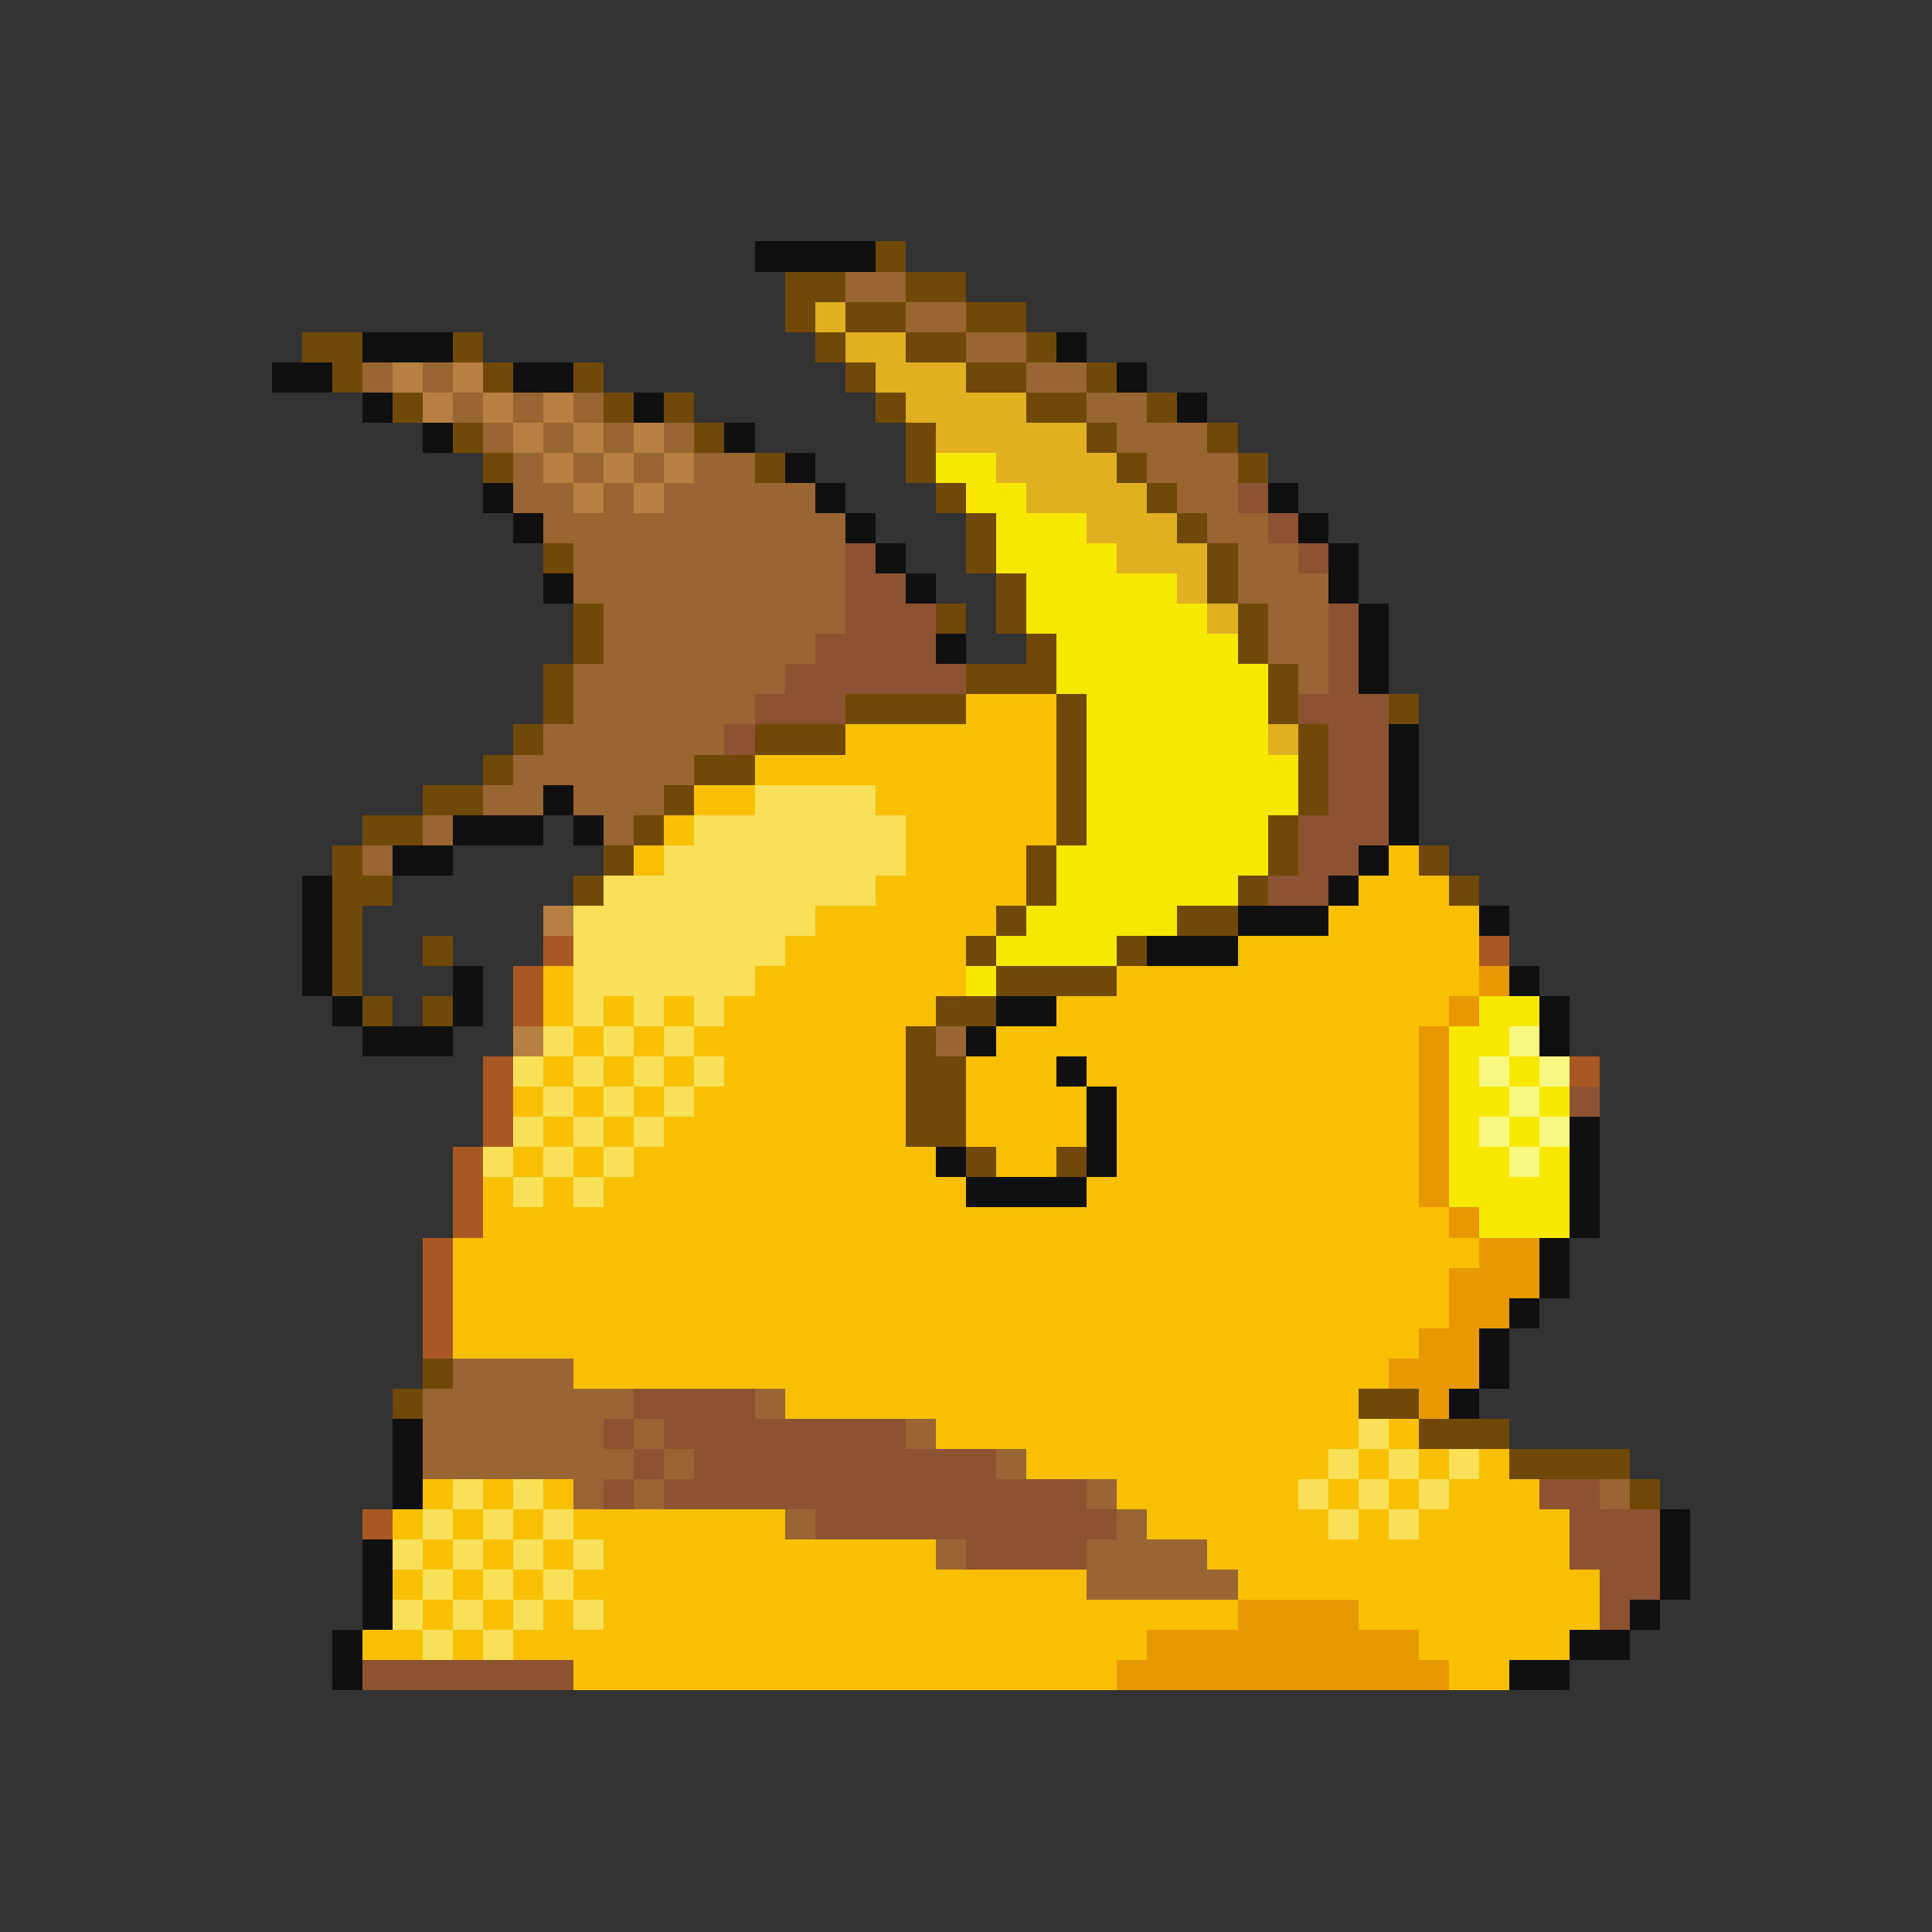 <svg xmlns="http://www.w3.org/2000/svg" viewBox="0 -0.5 64 64" shape-rendering="crispEdges">
<rect x="0" y="-0.5" width="64" height="64" fill="#333333" stroke="none"/>
<path stroke="#101010" d="M25 8h4M12 11h3M35 11h1M9 12h2M17 12h2M37 12h1M12 13h1M21 13h1M39 13h1M14 14h1M24 14h1M26 15h1M16 16h1M27 16h1M42 16h1M17 17h1M28 17h1M43 17h1M29 18h1M44 18h1M18 19h1M30 19h1M44 19h1M45 20h1M31 21h1M45 21h1M45 22h1M46 24h1M46 25h1M18 26h1M46 26h1M15 27h3M19 27h1M46 27h1M13 28h2M45 28h1M10 29h1M44 29h1M10 30h1M41 30h3M49 30h1M10 31h1M38 31h3M10 32h1M15 32h1M50 32h1M11 33h1M15 33h1M33 33h2M51 33h1M12 34h3M32 34h1M51 34h1M35 35h1M36 36h1M36 37h1M52 37h1M31 38h1M36 38h1M52 38h1M32 39h4M52 39h1M52 40h1M51 41h1M51 42h1M50 43h1M49 44h1M49 45h1M48 46h1M13 47h1M13 48h1M13 49h1M55 50h1M12 51h1M55 51h1M12 52h1M55 52h1M12 53h1M54 53h1M11 54h1M52 54h2M11 55h1M50 55h2" />
<path stroke="#704808" d="M29 8h1M26 9h2M30 9h2M26 10h1M28 10h2M32 10h2M10 11h2M15 11h1M27 11h1M30 11h2M34 11h1M11 12h1M16 12h1M19 12h1M28 12h1M32 12h2M36 12h1M13 13h1M20 13h1M22 13h1M29 13h1M34 13h2M38 13h1M15 14h1M23 14h1M30 14h1M36 14h1M40 14h1M16 15h1M25 15h1M30 15h1M37 15h1M41 15h1M31 16h1M38 16h1M32 17h1M39 17h1M18 18h1M32 18h1M40 18h1M33 19h1M40 19h1M19 20h1M31 20h1M33 20h1M41 20h1M19 21h1M34 21h1M41 21h1M18 22h1M32 22h3M42 22h1M18 23h1M28 23h4M35 23h1M42 23h1M46 23h1M17 24h1M25 24h3M35 24h1M43 24h1M16 25h1M23 25h2M35 25h1M43 25h1M14 26h2M22 26h1M35 26h1M43 26h1M12 27h2M21 27h1M35 27h1M42 27h1M11 28h1M20 28h1M34 28h1M42 28h1M47 28h1M11 29h2M19 29h1M34 29h1M41 29h1M48 29h1M11 30h1M33 30h1M39 30h2M11 31h1M14 31h1M32 31h1M37 31h1M11 32h1M33 32h4M12 33h1M14 33h1M31 33h2M30 34h1M30 35h2M30 36h2M30 37h2M32 38h1M35 38h1M14 45h1M13 46h1M45 46h2M47 47h3M50 48h4M54 49h1" />
<path stroke="#996633" d="M28 9h2M30 10h2M32 11h2M12 12h1M14 12h1M34 12h2M15 13h1M17 13h1M19 13h1M36 13h2M16 14h1M18 14h1M20 14h1M22 14h1M37 14h3M17 15h1M19 15h1M21 15h1M23 15h2M38 15h3M17 16h2M20 16h1M22 16h5M39 16h2M18 17h10M40 17h2M19 18h9M41 18h2M19 19h9M41 19h3M20 20h8M42 20h2M20 21h7M42 21h2M19 22h7M43 22h1M19 23h6M18 24h6M17 25h6M16 26h2M19 26h3M14 27h1M20 27h1M12 28h1M31 34h1M15 45h4M14 46h7M25 46h1M14 47h6M21 47h1M30 47h1M14 48h7M22 48h1M33 48h1M19 49h1M21 49h1M36 49h1M53 49h1M26 50h1M37 50h1M31 51h1M36 51h4M36 52h5" />
<path stroke="#e0b020" d="M27 10h1M28 11h2M29 12h3M30 13h4M31 14h5M33 15h4M34 16h4M36 17h3M37 18h3M39 19h1M40 20h1M42 24h1" />
<path stroke="#b88040" d="M13 12h1M15 12h1M14 13h1M16 13h1M18 13h1M17 14h1M19 14h1M21 14h1M18 15h1M20 15h1M22 15h1M19 16h1M21 16h1M18 30h1M17 34h1" />
<path stroke="#f8e800" d="M31 15h2M32 16h2M33 17h3M33 18h4M34 19h5M34 20h6M35 21h6M35 22h7M36 23h6M36 24h6M36 25h7M36 26h7M36 27h6M35 28h7M35 29h6M34 30h5M33 31h4M32 32h1M49 33h2M48 34h2M48 35h1M50 35h1M48 36h2M51 36h1M48 37h1M50 37h1M48 38h2M51 38h1M48 39h4M49 40h3" />
<path stroke="#8c5231" d="M41 16h1M42 17h1M28 18h1M43 18h1M28 19h2M28 20h3M44 20h1M27 21h4M44 21h1M26 22h6M44 22h1M25 23h3M43 23h3M24 24h1M44 24h2M44 25h2M44 26h2M43 27h3M43 28h2M42 29h2M52 36h1M21 46h4M20 47h1M22 47h8M21 48h1M23 48h10M20 49h1M22 49h14M51 49h2M27 50h10M52 50h3M32 51h4M52 51h3M53 52h2M53 53h1M12 55h7" />
<path stroke="#f8c000" d="M32 23h3M28 24h7M25 25h10M23 26h2M29 26h6M22 27h1M30 27h5M21 28h1M30 28h4M46 28h1M29 29h5M45 29h3M27 30h6M44 30h5M26 31h6M41 31h8M18 32h1M25 32h7M37 32h12M18 33h1M20 33h1M22 33h1M24 33h7M35 33h13M19 34h1M21 34h1M23 34h7M33 34h14M18 35h1M20 35h1M22 35h1M24 35h6M32 35h3M36 35h11M17 36h1M19 36h1M21 36h1M23 36h7M32 36h4M37 36h10M18 37h1M20 37h1M22 37h8M32 37h4M37 37h10M17 38h1M19 38h1M21 38h10M33 38h2M37 38h10M16 39h1M18 39h1M20 39h12M36 39h11M16 40h32M15 41h34M15 42h33M15 43h33M15 44h32M19 45h27M26 46h19M31 47h14M46 47h1M34 48h10M45 48h1M47 48h1M49 48h1M14 49h1M16 49h1M18 49h1M37 49h6M44 49h1M46 49h1M48 49h3M13 50h1M15 50h1M17 50h1M19 50h7M38 50h6M45 50h1M47 50h5M14 51h1M16 51h1M18 51h1M20 51h11M40 51h12M13 52h1M15 52h1M17 52h1M19 52h17M41 52h12M14 53h1M16 53h1M18 53h1M20 53h21M45 53h8M12 54h2M15 54h1M17 54h21M47 54h5M19 55h18M48 55h2" />
<path stroke="#f8e058" d="M25 26h4M23 27h7M22 28h8M20 29h9M19 30h8M19 31h7M19 32h6M19 33h1M21 33h1M23 33h1M18 34h1M20 34h1M22 34h1M17 35h1M19 35h1M21 35h1M23 35h1M18 36h1M20 36h1M22 36h1M17 37h1M19 37h1M21 37h1M16 38h1M18 38h1M20 38h1M17 39h1M19 39h1M45 47h1M44 48h1M46 48h1M48 48h1M15 49h1M17 49h1M43 49h1M45 49h1M47 49h1M14 50h1M16 50h1M18 50h1M44 50h1M46 50h1M13 51h1M15 51h1M17 51h1M19 51h1M14 52h1M16 52h1M18 52h1M13 53h1M15 53h1M17 53h1M19 53h1M14 54h1M16 54h1" />
<path stroke="#a85820" d="M18 31h1M49 31h1M17 32h1M17 33h1M16 35h1M52 35h1M16 36h1M16 37h1M15 38h1M15 39h1M15 40h1M14 41h1M14 42h1M14 43h1M14 44h1M12 50h1" />
<path stroke="#e89800" d="M49 32h1M48 33h1M47 34h1M47 35h1M47 36h1M47 37h1M47 38h1M47 39h1M48 40h1M49 41h2M48 42h3M48 43h2M47 44h2M46 45h3M47 46h1M41 53h4M38 54h9M37 55h11" />
<path stroke="#f8f880" d="M50 34h1M49 35h1M51 35h1M50 36h1M49 37h1M51 37h1M50 38h1" />
</svg>